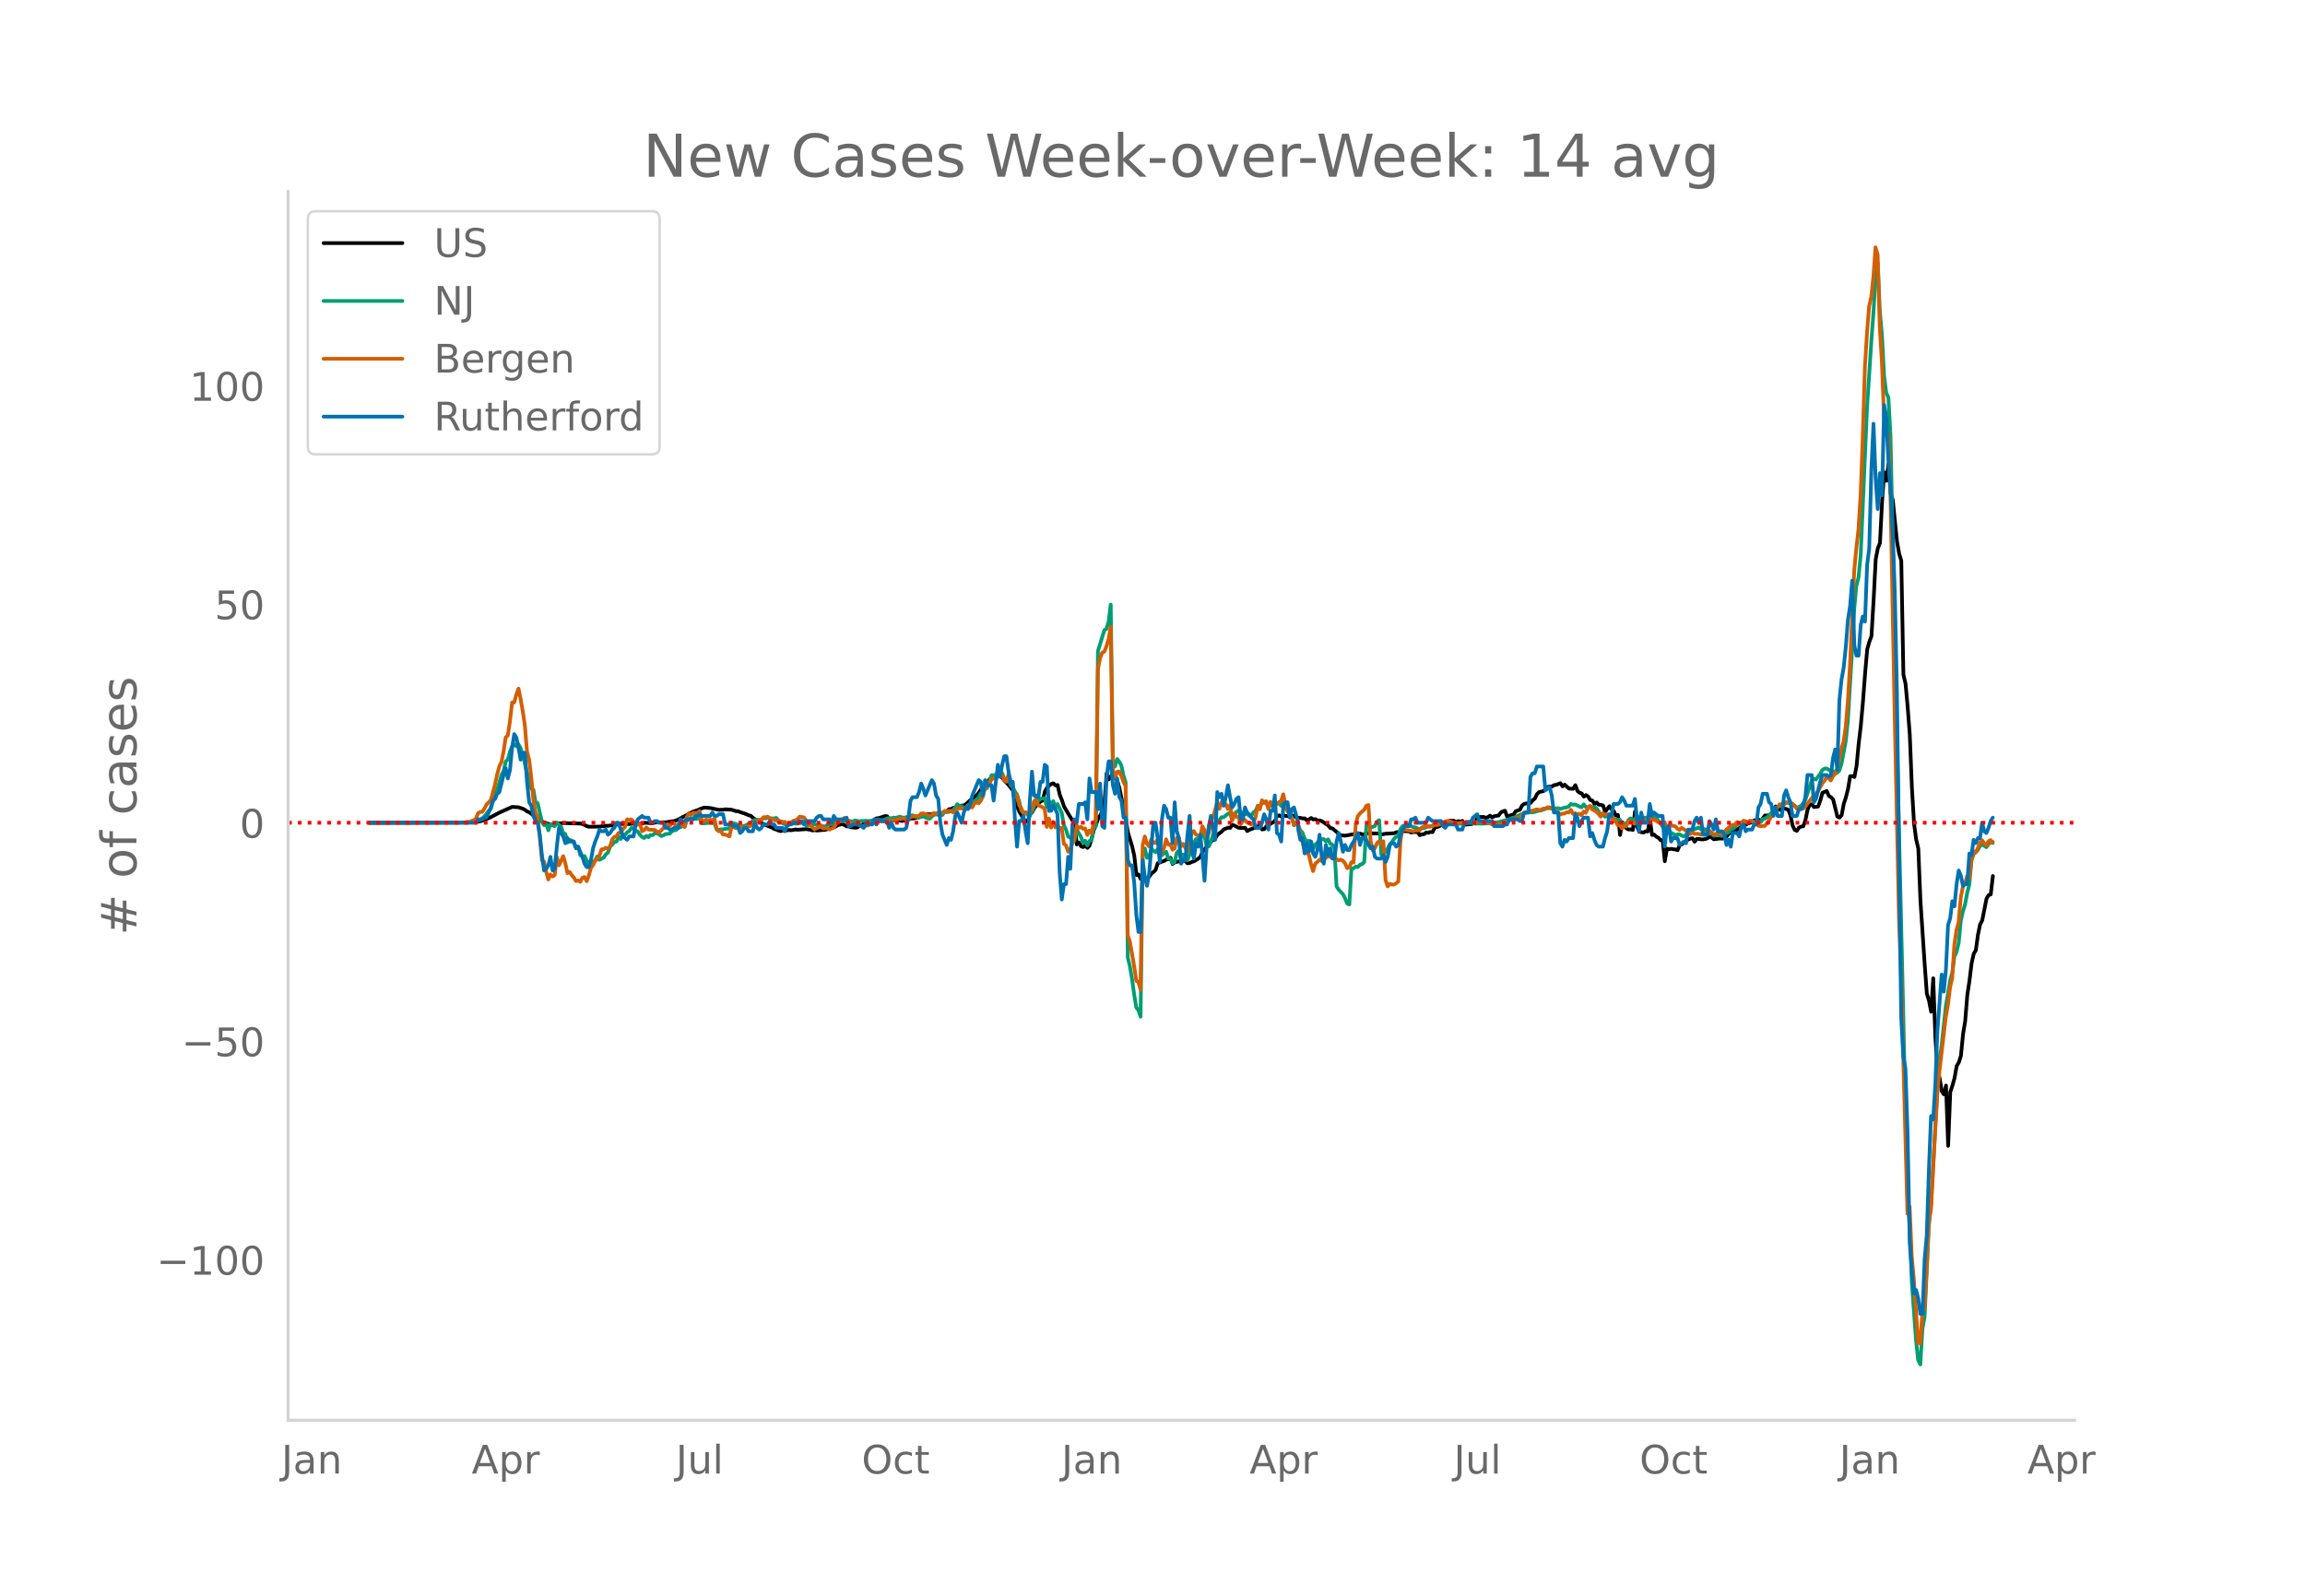 <svg height="864" viewBox="0 0 936 648" width="1248" xmlns="http://www.w3.org/2000/svg" xmlns:xlink="http://www.w3.org/1999/xlink"><defs><style>*{stroke-linecap:butt;stroke-linejoin:round}</style></defs><g id="figure_1"><path d="M0 648h936V0H0z" style="fill:#fff" id="patch_1"/><g id="axes_1"><path d="M117 576.72h725.4V77.76H117z" style="fill:none" id="patch_2"/><path clip-path="url(#pc7f8386977)" d="m149.973 334.1 40.675-.116 2.596-.154 1.73-.33 1.732-.52 2.596-1.163 3.462-1.824 5.192-2.34 2.597.156 1.73.59.866.408.865.692.866.326 5.192 3.788 2.597.917.865.235.865.11.866-.158.865-.363 1.731-.032.865-.107 6.924.212.865.156 1.731.856.866.28 4.327-.058.865-.144.866.027.865-.21.865.015.866-.153.865-.026 3.462-.6 3.462.046 1.73-.164.866.054.865-.124 1.731.013.866-.255.865-.02 1.73.155.866-.004 1.731-.463.866.153 1.73-.062.866.035 2.596-.444.866-.046 1.73-.65 1.731-1.012 1.731-.772.866-.692.865-.288.865-.487 1.731-.555 1.731-.761.866-.243.865-.039 1.73.175 3.463.723 1.73-.013.866-.202 2.596.174 1.731.575.865.03.866.368 1.73.544 1.732.714.865.247.865.815 1.731 1.105.866.458.865.65.866.276.865.451 1.73.692.866.357.866.558.865.222.866.407.865.228.865-.222 1.731-.09.866-.137.865.093 1.73-.317.866.113 3.462-.258 1.73.256.866.29.866-.124.865.15 3.462-.313 1.73-.509.866-.578.866.062.865-.34.865-.618.866-.13.865-.246 1.731.975.866.055.865.306 1.73.185.866-.086.866-.604.865-.21.866-.726.865-.25.865.164 1.731-.445.866-1.135.865-.512.866-.054 2.596-.869.865.093.866 1.132 1.73.363.866.233.865.09.866-.092.865.202.866-.27.865-.038 1.73-.724.866.012.866-.115.865-.339 1.731-.325 1.73-.544.866-.483.866.154.865-.206.866.294.865-.272.865.254.866.008.865-.365.866-.848.865-.082.866-.91.865-.088.865-.418.866-.253 1.73-.293.866-.44.866-.075.865-.456 1.73-1.65 2.597-1.985.866-1.052.865-1.296.865-.662.866-1.034.865-1.317.866-1.06 1.73-1.315 1.731-.273.866.264.865.602.866 1.113 1.73 1.815 1.731 2.224.866 4.897.865 1.61.866 2.071.865 1.408.865 1.856.866.6.865.34.866-3.51.865-.315.866-1.599.865-1.166.865-.92.866-.743.865-.395.866-3.553.865-1.628.866-.863.865-.656.865-.321.866.885.865-.175.866 3.95.865 2.118.866 2.623 1.73 2.948 1.731 2.804.866 1.996.865 7.7.866-.816.865 1.55.865.342.866-.616.865.924.866-.967.865-2.92.866-3.414.865-2.085.865-2.401.866-1.371.865-1.703.866-3.61.865-11.732.866 2.42.865-1.327.865.502.866.172.865 1.074.866 3.025.865 4.141.865 4.807.866 3.394.865 5.716 1.731 5.71.866 3.798.865 7.794.865-.21.866 1.813.865-1.582.866 1.208.865.119.866-.638.865-1.312.865-.602.866-.862.865-2.721 2.597-.943.865-.508.865-.21.866-.537.865 2.484.866-.674 1.73-.34.866.113.865-.534.866.294.865.888.866-.137.865-.416.866-.258 1.73-1.059.866-.692.865-2.049 2.597-3.15.865-1.165.865-.512.866-.742.865-1.35 1.731-1.344.866-.898 1.73-.688.866.086.865-1.298.866.352 1.73.905 1.731.07.866-.085.865 1.335.866-.498 2.596-1.007.865-.423.866-.272.865 1.555.866-.153.865-1.135 3.462-2.11.865-2.062.866-.264.865.49.865-.386 2.597.297.865-.32.866.096.865.61.865.208.866.034.865.219.866-.033.865.8.866-.382.865-.564.865.573.866-.104.865.553.866-.043.865.29 2.596 1.745.866 1.064.865.156 1.731 1.437.866.946.865.4 1.73.151 1.732-.3 2.596-.495.865.094.866-.137.865.297.866-.02.865-.368.865-.086 2.597.13 1.73.023.866.384 1.73-.315 3.463-.201.865-.38 1.73-.22.866-.285 2.597.143.865.493.865-.228 1.731-.027.866 1.315.865-.372.866-.049.865-.677.865.13.866-.356.865.07.866-1.847 1.73-.46.866-.61 1.73.068.866-.18.866-1.618 1.73.04.866.51.865-.358.866.162.865-.239.866 1.49 2.596-.186 1.73-.52.866-2.081.866-.371.865.081.865-.06.866.451.865-.404.866-.565.865.705.866-.488 1.73-.277.866-1.2.865-.5.866-.227.865 2.451.866-.44 1.73-.47.866-1.341 1.73-.59.866-1.746.866-.616.865-.207 1.73-.205.866-1.112.866-.67.865-1.776.866-.878 1.73-.347.866-.745.865-.94.866-.219.865.031.866-.573.865-.126 1.73-.656.866 1.271.866-.697 1.73 1.607 1.731.067.866-1.457.865 2.367.866.708.865.295.865 1.293.866-.663.865.634.866 1.385.865.227.866 1.426.865-.629.865.878.866.07.865.239.866 2.57 1.73-2.274.866 1.279.865.643.866 1.884.865-.213.866 8.113.865-5.213 1.731 2.559.865.443.866-.078.865.25.866-7.486.865 6.12.866 2.088 1.73.33.866-.519.865.072.866-4.886.865 6.318.866-.159.865.846.865.454.866.945.865.033.866 8.552.865-5.09.866.193.865-.156.865.187.866.063.865.34.866-2.116.865-.309.866-.778 1.73-1.17.866-.374.865-.113.866 1.377.865-1.144.865.016.866.185.865.005.866-.138.865-.29.866-.79.865.508.865.671 2.597-.33.865.087.866-1.256.865.356.865-1.055.866-.798.865-.61 1.731-.234 1.731-1.47.865-.395.866-.152.865-.552 1.731-.56.866-.71.865-.088.865-.243.866.878.865-1.397.866-1.153.865.01.866-.122.865-.695.865-.965.866-1.883.865.492.866.883.865-.176.866-.324.865.145.865.335.866 2.353.865 4.082.866 1.77.865.346.866-1.361.865-.348.865-.16.866-2.401.865-4.303.866-2.078.865-.11.865 1.125 1.731-.255.866-2.48.865-3.087 1.731-.725.865 2.007.866.527.865.896 1.731 6.977.866.392.865-.985.865-4.59.866-2.623.865-3.425.866-5.178.865-.038.866.368.865-4.459.865-9.082.866-7.275.865-9.621.866-11.47.865-9.908.866-3.066.865-2.348.865-14.496.866-16.705.865-4.502.866-2.135.865-17.023.866-11.643.865 3.42.865-6.736.866 11.864.865 2.671 1.731 16.958.866 4.855.865 2.875.865 46.237.866 3.735.865 9.397.866 11.402.865 21.688.866 14.328.865 6.45.865 3.666.866 21.298 1.73 25.901.866 11.698.865 2.79.866 4.553.865-13.584.866 24.063.865 12.85.866 3.725.865 5.227.865 1.262.866-3.582.865 24.483.866-21.846.865-2.591.866-3.083.865-4.919.865-1.376.866-2.755.865-8.819.866-5.238.865-10.655.866-5.71.865-7.073.865-3.891.866-1.443.865-6.303.866-4.227.865-1.622 1.731-8.765.865-1.492.866-.27.865-7.487h0" style="fill:none;stroke:#000;stroke-linecap:round;stroke-width:1.5" id="line2d_1"/><path clip-path="url(#pc7f8386977)" d="m149.973 334.1 39.81-.101 1.73-.135 1.731-.34.865-.429.866-.197.865-.592.866-.789 1.73-2.257.866-.8.865-3.084 2.597-7.515.865-3.206.866-1.628.865-3.826.865-.798.866-3.162.865-2.162.866-.804.865.737.866-.752.865 1.579.865 2.727 1.731 7.216.866 1.949.865 4.525.866.45.865 5.203.865.234 1.731 7.573.866 1.337.865-.622.866 2.747.865-2.583.865.597.866.284.865-1.485.866.977.865.719.865 2.607.866.364.865 3.471.866-1.058.865.27.866.957.865 1.992.865-.45.866 3.4.865.686.866-.32 1.73 3.545.866-1.774.865.875.866-.842.865-1.62.866 1.354 1.73-.912.866-1.308.865-.742.866-2.397.865-.817.866-1.091.865-.139.866-1.976.865.935.865-1.747.866.06.865-1.02.866-.571.865-1.179.866.016.865 1.08.865.316.866 1.298.865.933.866.384.865-.845.866.53.865-.895.865.037.866-.783.865.151.866.343.865.706.866-.311.865-.505 1.73-.196.866-.94.866-.377.865-.148.865-.854.866-.272.865-.462.866.208.865-2.492.866-.652 1.73-.09.866.103.865-.074.866-.537.865 2.372.866.061 1.73-.19.866-.096.865.176.866-.156.865 2.786.866.039.865-.127.865.044.866-.282 1.73-.122.866-2.454.866.437.865.1.865.613.866.233 1.73.025.866-.31.866-.623.865-.3.865-.807.866-.363.865-.091 1.731.11.866-.77.865.108.865-.266.866.202 1.73.09.866-.216.866 1.053.865.358.865.732.866.393.865.145.866-.033.865-.456 2.596.164.866-.341 1.73.036.866 1.036.865-.072.866-.36.865-.16 1.731.283.866.281 1.73.31.866.128.865-.676 1.731-.301.866-.288.865-.895.865-.53.866.393.865.164.866-.1.865.035.866-.149.865.23.865.061.866-.434 1.73.399.866-.187.866.015.865-.105.865.111.866-.051 1.73-.301 1.732-.057.865.072.865-.051.866-.236.865-.37.866-.235.865.185.866-.342.865.136 1.73-.52.866.326.866.151.865-.26.865.309.866-.983.865-.092.866.531.865.171.866.299.865-.47.865-.185.866.538.865.352.866.181.865-.85.866-1.1.865.246.865-.413.866.703.865-.157.866-1.51.865.387.866-.094.865-.428.865-.3.866-1.02.865-1.407.866.879.865-.128.866.814.865-.252.865-.973.866-.316.865.072.866-1.233.865-.594.866-.95.865-1.847.865.026.866-1.63.865-.435 1.731-5.148 1.73-.116 1.732-.705.865-.063.866 2.174.865 1.198.866-.959.865 2.432.865.88.866 1.768.865 1.095.866 2.88.865 3.787.865.787.866-.117.865 1.063.866.528 1.73-3.631.866-3.94.865 1.411.866-.886.865-.221.866-.052.865 3.542.866-2.544.865 2.493.865-2.32.866 2.627.865-1.419 1.731 3.578.866 5.095.865 1.67.865 2.854.866.332.865 1.501.866-.174.865-4.533 1.731 2.978.865 2.371.866-.804.865 1.896.866-1.794.865-.278.866-5.081.865-.47.865-71.312 2.597-8.461.865-.508.866-2.986.865-6.893.865 64.68.866 1.045.865-3.02.866 1.11.865 1.566.865 4.173.866 2.654.865 71.107.866 3.662.865 5.099.866 6.317.865 5.258.865 1.072.866 2.625.865-65.704.866-2.607.865 3.789.866-.122.865-3.484 1.73 1.336.866-1.222.866 2.379.865.085.866-.837.865-.581.865 2.73.866.131.865 1.775.866-.397.865-3.835.866-.955.865 3.256.865-1.6.866 1.685.865.696.866-2.4.865-3.194 1.731-3.066 1.73.422.866-3.158.866 1.288.865 4.352.866.097.865-1.882.865-2.869.866-3.6.865-2.217.866-.107.865-1.19.866.003 1.73-1.4.866-.381.865 2.988.866-1.872.865-1.534.865-.46.866.435.865 1.587.866-.615.865-.11.866.77.865.052.865-1.484.866-.495.865-2.076.866.288.865-1.661.866-.355.865.428.865 1.64.866-.984.865.554.866-.68.865.063.866-.683.865 1.377.865-1.436 1.731 3.58.866.902.865 1.597.866 3.207.865-1.126.865 1.067.866 2.202.865.86.866 2.399.865 1.177.866-.245.865.357.865 2.965.866-1.795 1.73-1.442.866-.709.866-.065.865.943.865-.84.866 1.729.865.418.866 1.485.865 15.458.866 1.366 1.73 1.795.866 1.663.865 2.164.866.368.865-14.67.865.007.866-.722.865.204.866-.937.865-.286.866-.85.865-14.78.865-.387.866.969.865-.002.866-.475.865-1.698.866-.608.865 13.973.865-1.718.866.656.865-1.376.866-1.739.865-.957.866-1.272.865-.835.865-.266.866-2.846.865-1.167.866-.368.865.17.866-.022.865.144.865.45.866.114 1.73.782.866-.53.866.099 1.73-.785.866.057.865-.325.866-.524 2.596.007 1.73-.722 1.732.037.865.206 1.73.181.866.079.866-.106.865.039 2.596-.354 1.731.112.866.246.865-.072 1.731.053 5.193-.27 1.73-.368.866-.175 1.73-.53 1.732-.435.865-.406 1.73-.487.866-.52 3.462-1.356.865.004.866-.114.865.104 2.597-.71.865-.118 1.73-.638.866-.32.866.075.865-.127.866.268 1.73-.168.866.322 1.73-.552.866-.081.866-.411.865-1.005.865.324.866-.123 1.73.882.866.316.865-1.24.866 1.088.865.093.866-.48.865.399.866.028.865.508.865 1.208.866 1.782.865-.421.866.797.865-.112.866-.256.865-.456.865 2.787.866-1.028.865.445.866-.175.865 2.583.866-1.112.865.52.865-1.823.866-.67 1.73.794.866-2.016.866 1.988.865-.371.865-.81.866.265.865-.283.866.521.865-2.713.866 1.626.865.533.865 1.523.866.906.865 1.33.866.083.865 2.798.866-1.24.865.96.865.39.866.61.865-.402.866-.013.865.524.866.315.865-.633 1.73-.88.866-1.11.866-.245 1.73-.74.866.716.865-.11.866.11.865 1.257.866.391.865.234.865.706 1.731-.312.866.292.865.126.866-.668 1.73-.756.866-1.319.865-.122.866-.665.865-1.377.866-.093.865-.208.865-.926 1.731.763.866-.692 1.73.464.866-.02.865-.224.866.254.865-1.193.866-.207.865-.495 1.731-1.663.865-.43.866-1.585 1.73-1.037 1.732-.485.865-.93.865.114.866-.085 1.73 1.392.866.725.866-.269.865-.48.865-.955.866-1.371 2.596-7.834.865-.81.866.289 1.73-2.265.866-1.562.866-.558.865-.113.865.582.866.234.865.356.866.007.865.55.866-.891.865-2.677 1.73-9.227.866-8.343 1.731-28.95.866-16.631.865-9.23.865-3.349.866-8.98 2.596-60.12 1.731-26.615.865-11.694.866-14.674.865-5.558.866 19.707.865 9.713.866 16.45.865 6.78.865 1.89.866 15.618 3.462 161.4 1.73 73.275.866 40.906.865 33.067.866 12.396.865 22.778 1.73 23.625.866 7.915.866 1.705.865-14.588.866-4.626 1.73-36.934.866-8.634 2.596-46.302.866-12.533.865-5.894 1.73-16.288.866-4.709.866-5.5.865-3.03.866-6.61.865-1.884.865-3.535.866-9.068.865-3.862.866-2.77.865-4.707.866-3.375.865-9.737.865-2.6 1.731-1.678.866-1.677.865-.48.866.392.865.62.865-1.267.866-.762.865-.144h0" style="fill:none;stroke:#009e73;stroke-linecap:round;stroke-width:1.5" id="line2d_2"/><path clip-path="url(#pc7f8386977)" d="m149.973 334.1 36.348-.095 2.596-.095.865-.19h.866l1.73-.667.866-.598.865-2.19.866-.543.865-.082.866-1.264.865-1.659 1.731-1.808 1.73-6.43.866-4.066.866-3.209.865-1.808.866-4.269.865-5.738.865-.76.866-5.806.865-7.546.866-.027.865-3.25.866-2.379.865 4.256.865 4.88.866 5.928.865 10.51.866 3.277.865 7.178.866 9.137.865 5.248.865 1.713.866 8.144.865 9.449.866.571.865 4.052.866 3.167.865-2.066.865.843.866-.571.865-7.274.866 3.317 1.73-3.711.866 2.936.865 3.957.866-.503.865 1.319.866.951.865 1.441.865-.271.866.584.865-1.672.866-.272.865 1.686.866-2.216.865-3.195.865-1.129.866-1.822.865-.543.866-1.482.865-2.543.866-.081.865-.558.865.422.866-.98.865-2.854.866-1.02.865-.177.866-1.455.865.041.865-1.55.866-.884.865-3.113.866.272.865-.231 1.731 1.78.865.422.866-.625.865 3.236.866-.476.865-1.047.866.843 2.596.15.865.68.866.353 1.73-1.74.866-.966.865-.666.866.68.865-.98.866-.054.865 1.007.865-.571.866-.014.865.34.866.68.865-3.97.866-1.496.865.693.865-.978 1.731.163.866-.83.865 3.74.866.448.865-.707.865.231.866-.163.865.081.866-.448.865 3.929.866 1.101.865-.108.865 1.414.866.054.865.285.866.463.865-3.794.866.014.865.354.865.095 1.731-.735 1.731.272.866-.204.865-.367.865-.979.866-.135 1.73-1.197.866-.19.866-.966.865.014.865-.218.866.775.865.082.866.571.865.027.866.653.865-.245.865.231h.866l.865.83.866-.082.865-.326.865-.843.866-.177.865-.53.866-1.006 1.73.34.866 1.305 1.73 1.7.866 1.1.866.762 1.73-.925.866-.72.865 1.278.866-.095.865.068.866.462.865-.476.866-.258 1.73-2.815.866.204.865-.829.866-.557.865.734.866.49.865 1.019.865-.055.866.068.865.395.866.217.865.626 1.731-.476.865.095.866-.802.865.054.866-.204.865-1.183.866.123.865.245 1.73.122.866-.3 2.597-.203.865-.082.865-.353 2.597-.34.865.421.865-.285.866-.585.865-.313 1.731-.203.866-.055.865-.938.865-.109 1.731.612.866.449.865-.462.866-.707.865.285.865-.53 1.731.23.866-.842.865.054 1.731-.054.865.612.866-.136.865-1.618.866.163.865-.109.866.395.865-.408.865-.898.866.463.865.122.866-1.659.865-.408.866.395.865-1.074.865-1.754.866-3.698.865-.245.866-.965.865-2.053.866-.272.865-.843.865.176.866-.897.865.204.866 1.972.865.652.866-3.032 1.73 5.058.866 4.473.865-.925.866 3.889.865 1.305.865 2.121.866-.408.865.558.866-.68.865-1.06.866-3.345.865-.558.865 2.203 1.731.802.866.68.865 7.287.866-3.399.865 3.685.865-2.284.866 2.148.865-1.115.866 1.917.865-.557.866 6.512.865.585.865 2.596.866-1.1 1.73-4.447.866-5.085.866.966.865-.435.865.788.866-.177.865 2.679.866-1.808.865 1.02.866-4.256.865-1.02.865-61.358.866-4.365.865-2.23.866-.435.865-2.202.866-2.828.865-5.071.865 57.891.866 3.508.865-2.447.866-.15.865 1.754.865 2.474.866 1.7.865 60.584.866 2.542 1.73 10.007.866 5.873.865.53.866 3.114.865-58.721.866-3.494.865 2.91.866 1.141.865-2.814.865 1.237.866.19.865-1.332.866 3.93.865 1.305.866-1.836.865-3.562.865 2.134.866-.135.865 2.216.866-.544.865-4.256.866.218.865 3.222.865-1.006 1.731 3.127.866-4.731.865-2.624.866-1.006.865 1.481.865.354.866.53.865-4.282.866 1.468.865 3.059.866-1.727.865-4.65.865-1.985.866-2.624.865-3.399.866 2.774.865-2.706.866.925.865-.177.865 2.012.866-1.522.865 6.172.866-2.841.865 1.373.865-.095.866 3.113.865-1.319.866-.435.865 1.006.866.367.865.504.865-.911.866-2.04.865-4.677.866 1.441.865-3.657.866 1.074.865-.68.865 3.114.866-2.896.865 1.808.866-1.659.865.789.866-.843.865-.435.865-2.733.866 4.174.865 2.502.866 1.971.865.83.866 2.923.865-.041.865.204.866 4.446.865 2.474.866 2.991.865 1.373.866.68.865 3.753.865 2.923.866-2.978.865-.72.866-.952.865.558.866-1.292.865.068.865-.884.866.503.865-.57.866.393.865 1.06.866.477.865-.3.865.409.866 1.074.865 1.971.866-.34.865-2.094.865.164.866-15.717.865-3.127.866-1.143 1.73-1.468.866-1.645.865-.286.866 14.603.865 3.82.866-.884.865-2.026.866-.815.865 1.047.865-1.007.866 15.677.865 2.637.866-1.033.865.258.866.041.865-.517.865-.72.866-16.438.865-4.962.866.367 3.461.625.866-.285 1.73-.041.866-1.142.866-.408.865-.177.865.136 1.731-.122.866-.585.865.163 1.731-.503.865-.68.866-.353.865-.177.866.041.865.38 1.73.395.866.122 1.731-.312.866.095.865-.435 1.73-.04.866.19 2.597-.041.865-.068.865.122.866-.095.865.204 1.731.856.866.055.865.176.865-.271.866-.028 3.462-1.4.865-.408 1.73-.503 1.732-.707.865-.598.866-.762.865-.516.865-.095.866-.503.865-.041 1.731-.544.866.217.865.014.865-.53.866.04.865-.584.866.027.865.544.866.354 1.73 1.169.866.884.865-.408.866-.041.865-.503.866.095.865-1.101.865 1.658.866-.272.865.53.866-.326.865.64.865-1.523.866.516.865-1.971.866-.775.865 1.387.866.394.865.571.865.857.866 1.114.865-1.427.866.517.865-.028.866.68.865-.802.865 3.045.866-.489.865 1.999.866-.014.865 1.292.866-1.088.865.285.865-2.161 1.731.49.866.625.865-2.094.866 1.033h.865l.865-.49.866-.054.865-.408.866.286.865-.952.866 1.047.865.326.865.626 1.731.748.866-.735.865 2.325.866-1.047 1.73.19.866.218.865.911.866.53.865-.856 1.73 1.101.866 1.333.866.081.865-.734.866.653 1.73.027.866.34.865-.694.866-.516.865.19.866-.653.865.857.865.625.866-.027.865-.83.866.721.865.395 1.731-2.203.865-.625.866-1.034 1.73-.299.866-1.033.866.83.865-.137.865-1.06h.866l.865.707.866-.897.865.108.866.435 1.73 1.469.866.272.865-.177.866.04 1.73-2.175.866-1.631 1.73-2.529.866-1.346.866-1.128 1.73-.096.866-.557 1.73.109.866.394.866.639.865 1.237.866-.109.865.245.865-.095.866-.843 3.461-4.46.866-.611.865-1.142 1.731-3.209.866-1.02.865-1.522.865.367.866 1.006.865-1.713.866-.952.865-1.944 1.731-8.226.865-2.977.866-5.969.865-10.197.866-14.561 1.73-38.803.866-9.096.865-7.573.866-13.99.865-23.453.866-28.32.865-14.045.866-10.836.865-3.711.865-8.185.866-11.951.865 2.978.866 29.666.865 14.235.866 22.148.865 5.343.865 1.74.866 23.82 1.73 90.78 1.732 81.522.865 23.983 2.596 96.205.866-2.923.865 20.244.866 9.667 1.73 25.533.866.136.865-12.998.866-1.142.865-16.138.865-19.905.866-4.092 1.73-32.263.866-15.16.866-8.85 2.596-22.23.865-4.759.866-7.124.865-3.752.866-13.556.865-5.873.865-3.209.866-9.98.865-4.445.866-1.237.865-3.087.866 1.007.865-7.356.865-3.67.866.448.865-1.74.866-2.121.865-1.115.866 1.25.865.952.865-1.754.866-.489.865 1.224h0" style="fill:none;stroke:#d55e00;stroke-linecap:round;stroke-width:1.5" id="line2d_3"/><path clip-path="url(#pc7f8386977)" d="M149.973 334.1h43.271l.865-1.385h1.731l.866-.692h.865l1.731-4.155.865-2.77.866-.693.865-2.077.866-.692 1.73-6.925.866-2.77.865 4.155.866-3.462.865-9.002.866-5.54.865 1.385.866 4.155.865 4.847.865-2.77h.866l.865 11.772.866 8.31.865 1.384.866 4.155.865 2.077.865.693.866 4.847.865 8.31.866 6.232.865-.693.866-1.384.865-3.463.865 5.54.866-.693.865-9.002.866-7.617.865 2.078.865 1.385.866 2.77.865-2.078.866 1.385h1.73l.866 2.77.865-.693 1.731 4.155.866 2.77.865 1.385h.866l.865-2.77.865-4.847.866-2.77.865-2.077.866-2.77.865.692h.866l.865-.692.865 2.077.866-.692.865-1.385.866-.693.865-2.077h.866l1.73 5.54 1.731 1.385.866-1.385h1.73l.866-4.848.865-2.077 1.731-1.385.866.693h1.73l.866 2.077h.865l.866-.693h.865l.866.693h1.73l.866 2.077h.865l.866.693h.865l.866-.693h1.73l.866-3.462.865.692h.866l.865-.692h2.596l.866-1.385h.865l.866-.692.865.692h3.462l.865-1.385.866 1.385h.865l.866-.692h1.73l.866 4.154h2.596l.866.693h1.73l.866 2.77.865-.693.866-1.385h.865l.866 1.385h1.73l.866-3.462.865 2.077.866.693.865-.693.866-1.385h1.73l.866-1.385.865 1.385h.866l.865 1.385h2.596l.866 1.385.865-2.077.866-.693h.865l.865-.692h1.731l.866-.693h.865l.866 1.385.865-1.385h3.462l.865-1.384.866-.693h.865l.865 1.385h2.597l.865 1.385.866-2.77.865 1.385h3.462l.865-.692.866 3.462h.865l.865-.693h2.597l1.73 1.385.866-1.385h2.596l.866-2.077.865 2.077.866-2.077.865.692h2.596l.866 2.77.865-2.077.866 2.077.865.693h3.462l.865-.693.865-4.154.866-6.925.865-1.385h1.731l.866-2.077.865-3.463.865 2.078.866 2.77 2.596-6.233.866 1.385.865 4.848.865 1.384.866 9.695.865 4.847 1.731 4.155.866-2.77.865.693.865-3.463.866-6.232.865-1.385 1.731 4.155.866-4.155.865-2.077.865.692.866-2.077.865-3.462 2.597-6.233.865.693.865 5.54.866-6.233.865 2.078h1.731l.866 6.232 1.73-14.542.866 4.847.865-4.847.866-3.462h.865l.866 6.232.865 4.847.865-.692.866 15.234.865 11.08.866-10.388h.865l.865-2.077.866 6.232.865 4.848.866-17.312.865-11.772.866 9.695h.865l.865.692.866-6.232h.865l.866-6.925.865.693.866 18.004h.865l.865-2.078.866 1.385.865 2.078.866 23.543.865 11.08.866-6.232h.865l.865-11.08.866 4.847.865-18.004.866-2.077.865 1.385.866-7.617h1.73l.866-.693.865 6.925.866-16.62.865 5.54h1.731l.865 6.925.866-10.387.865 17.312.866.692.865-20.081.866-6.925h.865l.865 9.695.866 3.462.865-6.232.866 7.617.865 1.385.865 6.925h.866l.865 17.311.866 2.078h.865l.866 6.924.865 13.157.865 6.925h.866l.865-29.084.866 6.925.865 3.462.866-4.847 1.73-20.774h.866l.865 6.232.866 9.695.865-17.312.866-5.54.865 1.385.865 3.463h.866l.865 10.387.866-16.62.865 11.772.866 2.77.865 10.387.865-1.385h.866l.865-10.387.866-7.617.865 13.85.866 3.462.865-6.232.865 1.384.866-4.847.865 8.31.866 10.387.865-13.85.866-8.31.865-4.154 1.73 9.695.866-19.39.866 2.078.865-1.385.866 4.847.865-3.462.865-4.847.866 4.847.865 4.155.866-1.385.865-2.078.865-.692.866 9.002h.865l.866-4.847.865 2.077.866.693.865 1.385.865.692.866 3.462h1.73l.866-2.077.866-3.462.865 2.077.865 4.155.866-7.617h.865l.866-6.232.865 15.234.866.692.865 2.77.865-14.542.866-1.385h.865l.866 6.233.865-3.463.866-.692 1.73 6.232v2.77l.866 4.155.865-.693.866 6.232.865-4.154.866 3.462.865-4.155.865 4.847.866 1.385.865-2.77.866-6.232.865 9.002.866 2.77.865-7.617.865 4.155.866-2.77.865 4.155h.866l.865-6.925.866-3.462.865 3.462.865 4.155.866-2.77.865 2.077h.866l.865-2.077 1.73-2.77.866-2.077.866 4.847.865-2.77h.866l.865.693.865 2.077.866 1.385.865-.693.866 4.155.865.693h1.731l.865-1.385.866 2.77.865-2.078.866-4.847.865-.692h.866l.865 1.384.865-.692.866-4.155.865-2.077.866-1.385h1.73l.866-2.77h.865l.866-.692.865 2.077h3.462l.865-2.077 1.731 1.384h3.462l.865 2.078.866.692.865-1.385h3.462l.865 2.078h1.731l.866-2.77h2.596l.865-2.077 1.731-1.385.866 2.77h5.192l.866 2.077h3.461l.866-.693h.865l.866-2.077h3.461l.866.692h.865l.866-3.462h1.73l.866-14.542.865-1.385h.866l.865-2.77h2.596l.866 9.695 1.73-1.385.866 3.463.866 6.924h1.73l.866 12.465.865 1.384.866-2.77.865.693.866-1.385h1.73l.866-9.694.865 1.385.866 3.462.865-2.078.865-1.384h1.731l.866 7.617.865-1.385.866 2.77.865 2.077.865.692h1.731l.866-3.462.865-2.77.866-6.924.865.692.865-4.847h1.731l.866-.693.865-2.077.866 1.385.865 2.077h2.596l.866-2.77.865 8.31.866 4.847.865-7.617.865 4.155h1.731l.866-7.617.865 4.847.866-1.385 1.73 1.385h1.731l.866 12.464.865-7.617.866-.692.865 6.232.865-1.385h1.731l.866 2.77 1.73-1.385.866.693.865-5.54h1.731l.866-3.463.865-1.384.865 2.077.866-2.077.865 6.924h1.731l.866-5.54.865 1.385.865 2.078.866-4.155.865 4.847h1.731l.866 1.385.865 4.155.865-2.077.866 2.77.865-5.54h1.731l.866 1.385.865-4.155.865-.693.866 2.77.865-.692h1.731l.866-2.078h.865l.865-6.924.866-1.385.865-4.155h1.731l.866 3.462.865.693.865 4.847.866-3.462.865 3.462h1.731l.866-8.31.865-2.077.865 2.77.866 2.077.865 5.54h1.731l.866-2.77h.865l.865-1.385.866-3.462.865-9.002h1.731l.865 11.08.866-1.386 1.73-6.924.866-2.77h1.731l.865.692.866-.692.865-6.925.866-3.462.865 8.31.866-28.391.865-8.31.865-4.847.866-8.31.865-11.08.866-5.539.865-10.387.866 26.314.865 4.154h.865l.866-12.464.865-3.462.866 2.077.865-22.851.866-6.925.865-31.853.865-18.697.866 22.16.865 12.464.866-14.542.865 9.002.866-36.7.865 4.847.865 18.004.866 11.079.865 16.62.866 25.62.865 40.163 1.731 132.26.865 15.928.866 4.847.865 26.313.866 44.318.865 11.772.866 9.002.865-1.385.865 3.462.866 6.233h.865l.866-22.16.865-9.694.865-26.313.866-22.16.865 1.386.866-13.85.865-22.158 1.731-22.852.865 6.925.866-9.002.865-18.004.866-2.77.865-6.925.866 2.078.865-9.002.865-5.54.866 2.077.865 4.155.866-.692h.865l.866-12.465.865.693.865-6.232.866 1.385.865-2.078h.866l.865-6.232.866 3.462.865.693.865-2.078.866-2.77.865-1.384h0" style="fill:none;stroke:#0072b2;stroke-linecap:round;stroke-width:1.5" id="line2d_4"/><path clip-path="url(#pc7f8386977)" d="M117 334.1h725.4" style="fill:none;stroke:red;stroke-dasharray:1.5,2.475;stroke-dashoffset:0;stroke-width:1.5" id="line2d_5"/><path d="M117 576.72V77.76" style="fill:none;stroke:#d3d3d3;stroke-linecap:square;stroke-linejoin:miter;stroke-width:1.25" id="patch_3"/><path d="M117 576.72h725.4" style="fill:none;stroke:#d3d3d3;stroke-linecap:square;stroke-linejoin:miter;stroke-width:1.25" id="patch_4"/><g id="matplotlib.axis_1"><g id="xtick_1"><g style="fill:#696969" transform="matrix(.16 0 0 -.16 114.274 598.378)" id="text_1"><defs><path d="M9.813 72.906h9.859V5.078q0-13.187-5-19.14-5-5.954-16.094-5.954h-3.75v8.297h3.078q6.531 0 9.219 3.672Q9.813-4.39 9.813 5.078z" id="DejaVuSans-74"/><path d="M34.281 27.484q-10.89 0-15.093-2.484-4.204-2.484-4.204-8.5 0-4.781 3.157-7.594 3.156-2.797 8.562-2.797 7.485 0 12 5.297 4.516 5.297 4.516 14.078v2zm17.922 3.72V0H43.22v8.297Q40.14 3.328 35.547.953q-4.594-2.375-11.234-2.375-8.391 0-13.36 4.719Q6 8.016 6 15.922q0 9.219 6.172 13.906 6.187 4.688 18.437 4.688h12.61v.89q0 6.203-4.078 9.594-4.078 3.39-11.453 3.39-4.688 0-9.141-1.124-4.438-1.125-8.531-3.375v8.312q4.921 1.906 9.562 2.844 4.64.953 9.031.953 11.875 0 17.735-6.156 5.86-6.14 5.86-18.64z" id="DejaVuSans-97"/><path d="M54.89 33.016V0h-8.984v32.719q0 7.765-3.031 11.61-3.031 3.858-9.078 3.858-7.281 0-11.484-4.64-4.204-4.625-4.204-12.64V0H9.08v54.688h9.03v-8.5q3.235 4.937 7.594 7.374Q30.078 56 35.797 56q9.422 0 14.25-5.828 4.844-5.828 4.844-17.156z" id="DejaVuSans-110"/></defs><use xlink:href="#DejaVuSans-74"/><use x="29.492" xlink:href="#DejaVuSans-97"/><use x="90.771" xlink:href="#DejaVuSans-110"/></g></g><g id="xtick_2"><g style="fill:#696969" transform="matrix(.16 0 0 -.16 191.52 598.378)" id="text_2"><defs><path d="M34.188 63.188 20.797 26.906h26.812zm-5.579 9.718h11.188L67.578 0h-10.25l-6.64 18.703h-32.86L11.188 0H.78z" id="DejaVuSans-65"/><path d="M18.11 8.203v-29H9.077v75.484h9.031v-8.296q2.844 4.875 7.157 7.234Q29.594 56 35.594 56q9.968 0 16.187-7.906 6.235-7.907 6.235-20.797T51.78 6.484q-6.218-7.906-16.187-7.906-6 0-10.328 2.375-4.313 2.375-7.157 7.25zm30.578 19.094q0 9.906-4.079 15.547-4.078 5.64-11.203 5.64-7.14 0-11.218-5.64-4.079-5.64-4.079-15.547 0-9.906 4.078-15.547 4.079-5.64 11.22-5.64 7.124 0 11.202 5.64t4.078 15.547z" id="DejaVuSans-112"/><path d="M41.11 46.297q-1.516.875-3.297 1.281Q36.03 48 33.89 48q-7.625 0-11.703-4.953-4.079-4.953-4.079-14.234V0H9.08v54.688h9.03v-8.5q2.844 4.984 7.375 7.39Q30.031 56 36.531 56q.922 0 2.047-.125 1.125-.11 2.484-.36z" id="DejaVuSans-114"/></defs><use xlink:href="#DejaVuSans-65"/><use x="68.408" xlink:href="#DejaVuSans-112"/><use x="131.885" xlink:href="#DejaVuSans-114"/></g></g><g id="xtick_3"><g style="fill:#696969" transform="matrix(.16 0 0 -.16 274.461 598.378)" id="text_3"><defs><path d="M8.5 21.578v33.11h8.984V21.922q0-7.766 3.016-11.656 3.031-3.875 9.094-3.875 7.265 0 11.484 4.64 4.234 4.64 4.234 12.656v31h8.985V0h-8.984v8.406Q42.047 3.422 37.718 1q-4.313-2.422-10.032-2.422-9.421 0-14.312 5.86Q8.5 10.296 8.5 21.578zM31.11 56z" id="DejaVuSans-117"/><path d="M9.422 75.984h8.984V0H9.422z" id="DejaVuSans-108"/></defs><use xlink:href="#DejaVuSans-74"/><use x="29.492" xlink:href="#DejaVuSans-117"/><use x="92.871" xlink:href="#DejaVuSans-108"/></g></g><g id="xtick_4"><g style="fill:#696969" transform="matrix(.16 0 0 -.16 349.9 598.378)" id="text_4"><defs><path d="M39.406 66.219q-10.75 0-17.078-8.016-6.312-8-6.312-21.828 0-13.766 6.312-21.781 6.328-8 17.078-8 10.735 0 17.016 8 6.281 8.015 6.281 21.781 0 13.828-6.281 21.828-6.281 8.016-17.016 8.016zm0 8q15.328 0 24.5-10.281 9.188-10.282 9.188-27.563 0-17.234-9.188-27.516-9.172-10.28-24.5-10.28-15.375 0-24.593 10.25-9.204 10.265-9.204 27.546t9.204 27.563q9.218 10.28 24.593 10.28z" id="DejaVuSans-79"/><path d="M48.781 52.594v-8.407q-3.812 2.11-7.64 3.157-3.828 1.047-7.735 1.047-8.75 0-13.593-5.547-4.829-5.532-4.829-15.547 0-10.016 4.829-15.563 4.843-5.53 13.593-5.53 3.907 0 7.735 1.046 3.828 1.047 7.64 3.156V2.094Q45.016.344 40.984-.531q-4.015-.89-8.562-.89-12.36 0-19.64 7.765-7.266 7.765-7.266 20.953 0 13.375 7.343 21.031Q20.22 56 33.016 56q4.14 0 8.093-.86 3.953-.843 7.672-2.546z" id="DejaVuSans-99"/><path d="M18.313 70.219V54.688h18.5v-6.985h-18.5V18.016q0-6.688 1.828-8.594 1.828-1.906 7.453-1.906h9.218V0h-9.218q-10.407 0-14.36 3.875-3.953 3.89-3.953 14.14v29.688H2.687v6.984h6.594V70.22z" id="DejaVuSans-116"/></defs><use xlink:href="#DejaVuSans-79"/><use x="78.711" xlink:href="#DejaVuSans-99"/><use x="133.691" xlink:href="#DejaVuSans-116"/></g></g><g id="xtick_5"><g style="fill:#696969" transform="matrix(.16 0 0 -.16 431.02 598.378)" id="text_5"><use xlink:href="#DejaVuSans-74"/><use x="29.492" xlink:href="#DejaVuSans-97"/><use x="90.771" xlink:href="#DejaVuSans-110"/></g></g><g id="xtick_6"><g style="fill:#696969" transform="matrix(.16 0 0 -.16 507.4 598.378)" id="text_6"><use xlink:href="#DejaVuSans-65"/><use x="68.408" xlink:href="#DejaVuSans-112"/><use x="131.885" xlink:href="#DejaVuSans-114"/></g></g><g id="xtick_7"><g style="fill:#696969" transform="matrix(.16 0 0 -.16 590.342 598.378)" id="text_7"><use xlink:href="#DejaVuSans-74"/><use x="29.492" xlink:href="#DejaVuSans-117"/><use x="92.871" xlink:href="#DejaVuSans-108"/></g></g><g id="xtick_8"><g style="fill:#696969" transform="matrix(.16 0 0 -.16 665.78 598.378)" id="text_8"><use xlink:href="#DejaVuSans-79"/><use x="78.711" xlink:href="#DejaVuSans-99"/><use x="133.691" xlink:href="#DejaVuSans-116"/></g></g><g id="xtick_9"><g style="fill:#696969" transform="matrix(.16 0 0 -.16 746.9 598.378)" id="text_9"><use xlink:href="#DejaVuSans-74"/><use x="29.492" xlink:href="#DejaVuSans-97"/><use x="90.771" xlink:href="#DejaVuSans-110"/></g></g><g id="xtick_10"><g style="fill:#696969" transform="matrix(.16 0 0 -.16 823.28 598.378)" id="text_10"><use xlink:href="#DejaVuSans-65"/><use x="68.408" xlink:href="#DejaVuSans-112"/><use x="131.885" xlink:href="#DejaVuSans-114"/></g></g></g><g id="matplotlib.axis_2"><g id="ytick_1"><g style="fill:#696969" transform="matrix(.16 0 0 -.16 63.553 517.617)" id="text_11"><defs><path d="M10.594 35.5h62.593v-8.297H10.594z" id="DejaVuSans-8722"/><path d="M12.406 8.297h16.11v55.625l-17.532-3.516v8.985l17.438 3.515h9.86V8.296H54.39V0H12.406z" id="DejaVuSans-49"/><path d="M31.781 66.406q-7.61 0-11.453-7.5Q16.5 51.422 16.5 36.375q0-14.984 3.828-22.484 3.844-7.5 11.453-7.5 7.672 0 11.5 7.5 3.844 7.5 3.844 22.484 0 15.047-3.844 22.531-3.828 7.5-11.5 7.5zm0 7.813q12.266 0 18.735-9.703 6.468-9.688 6.468-28.141 0-18.406-6.468-28.11-6.47-9.687-18.735-9.687-12.25 0-18.718 9.688-6.47 9.703-6.47 28.109 0 18.453 6.47 28.14Q19.53 74.22 31.78 74.22z" id="DejaVuSans-48"/></defs><use xlink:href="#DejaVuSans-8722"/><use x="83.789" xlink:href="#DejaVuSans-49"/><use x="147.412" xlink:href="#DejaVuSans-48"/><use x="211.035" xlink:href="#DejaVuSans-48"/></g></g><g id="ytick_2"><g style="fill:#696969" transform="matrix(.16 0 0 -.16 73.733 428.898)" id="text_12"><defs><path d="M10.797 72.906h38.719v-8.312H19.828v-17.86q2.14.735 4.281 1.094 2.157.36 4.313.36 12.203 0 19.328-6.688 7.14-6.688 7.14-18.11 0-11.765-7.328-18.296-7.328-6.516-20.656-6.516-4.593 0-9.36.781-4.75.782-9.827 2.344v9.922q4.39-2.39 9.078-3.563 4.687-1.171 9.906-1.171 8.453 0 13.375 4.437 4.938 4.438 4.938 12.063 0 7.609-4.938 12.047-4.922 4.453-13.375 4.453-3.953 0-7.89-.875-3.922-.875-8.016-2.735z" id="DejaVuSans-53"/></defs><use xlink:href="#DejaVuSans-8722"/><use x="83.789" xlink:href="#DejaVuSans-53"/><use x="147.412" xlink:href="#DejaVuSans-48"/></g></g><g id="ytick_3"><use xlink:href="#DejaVuSans-48" style="fill:#696969" transform="matrix(.16 0 0 -.16 97.32 340.179)" id="text_13"/></g><g id="ytick_4"><g style="fill:#696969" transform="matrix(.16 0 0 -.16 87.14 251.46)" id="text_14"><use xlink:href="#DejaVuSans-53"/><use x="63.623" xlink:href="#DejaVuSans-48"/></g></g><g id="ytick_5"><g style="fill:#696969" transform="matrix(.16 0 0 -.16 76.96 162.74)" id="text_15"><use xlink:href="#DejaVuSans-49"/><use x="63.623" xlink:href="#DejaVuSans-48"/><use x="127.246" xlink:href="#DejaVuSans-48"/></g></g><g style="fill:#696969" transform="matrix(0 -.2 -.2 0 55.393 379.813)" id="text_16"><defs><path d="M51.125 44H36.922l-4.11-16.313h14.313zm-7.328 27.781-5.078-20.265h14.265L58.11 71.78h7.813L60.89 51.516h15.234V44h-17.14l-4-16.313h15.53V20.22H53.079L48 0h-7.813l5.032 20.219H30.906L25.875 0h-7.86l5.079 20.219H7.719v7.468h17.187L29 44H13.281v7.516h17.625l4.985 20.265z" id="DejaVuSans-35"/><path d="M30.61 48.39q-7.22 0-11.422-5.64-4.204-5.64-4.204-15.453 0-9.813 4.172-15.453 4.188-5.64 11.453-5.64 7.188 0 11.375 5.655 4.203 5.672 4.203 15.438 0 9.719-4.203 15.406-4.187 5.688-11.375 5.688zm0 7.61q11.718 0 18.406-7.625 6.703-7.61 6.703-21.078 0-13.422-6.703-21.078-6.688-7.64-18.407-7.64-11.765 0-18.437 7.64-6.656 7.656-6.656 21.078 0 13.469 6.656 21.078Q18.844 56 30.609 56z" id="DejaVuSans-111"/><path d="M37.11 75.984V68.5h-8.594q-4.828 0-6.72-1.953-1.874-1.953-1.874-7.031v-4.828h14.797v-6.985H19.922V0H10.89v47.703H2.297v6.984h8.594V58.5q0 9.125 4.25 13.297 4.25 4.187 13.468 4.187z" id="DejaVuSans-102"/><path d="M44.281 53.078v-8.5q-3.797 1.953-7.906 2.922-4.094.984-8.5.984-6.688 0-10.031-2.047-3.344-2.046-3.344-6.156 0-3.125 2.39-4.906 2.391-1.781 9.626-3.39l3.078-.688q9.562-2.047 13.593-5.781 4.032-3.735 4.032-10.422 0-7.625-6.032-12.078-6.03-4.438-16.578-4.438-4.39 0-9.156.86Q10.688.296 5.422 2v9.281q4.984-2.594 9.812-3.89 4.829-1.282 9.579-1.282 6.343 0 9.75 2.172 3.421 2.172 3.421 6.125 0 3.656-2.468 5.61-2.453 1.953-10.813 3.765l-3.125.735q-8.344 1.75-12.062 5.39-3.704 3.64-3.704 9.985 0 7.718 5.47 11.906Q16.75 56 26.811 56q4.97 0 9.36-.734 4.406-.72 8.11-2.188z" id="DejaVuSans-115"/><path d="M56.203 29.594v-4.39H14.891q.593-9.282 5.593-14.142 5-4.859 13.938-4.859 5.172 0 10.031 1.266 4.86 1.265 9.656 3.812v-8.5Q49.266.734 44.187-.344 39.11-1.422 33.892-1.422q-13.094 0-20.735 7.61-7.64 7.625-7.64 20.625 0 13.421 7.25 21.296Q20.016 56 32.328 56q11.031 0 17.453-7.11 6.422-7.093 6.422-19.296zm-8.984 2.64q-.094 7.36-4.125 11.75-4.032 4.407-10.672 4.407-7.516 0-12.031-4.25-4.516-4.25-5.203-11.97z" id="DejaVuSans-101"/></defs><use xlink:href="#DejaVuSans-35"/><use x="83.789" xlink:href="#DejaVuSans-32"/><use x="115.576" xlink:href="#DejaVuSans-111"/><use x="176.758" xlink:href="#DejaVuSans-102"/><use x="211.963" xlink:href="#DejaVuSans-32"/><use x="243.75" xlink:href="#DejaVuSans-99"/><use x="298.73" xlink:href="#DejaVuSans-97"/><use x="360.01" xlink:href="#DejaVuSans-115"/><use x="412.109" xlink:href="#DejaVuSans-101"/><use x="473.633" xlink:href="#DejaVuSans-115"/></g></g><g style="fill:#696969" transform="matrix(.24 0 0 -.24 261.11 71.76)" id="text_17"><defs><path d="M9.813 72.906h13.28l32.329-60.984v60.984h9.562V0h-13.28L19.39 60.984V0H9.813z" id="DejaVuSans-78"/><path d="M4.203 54.688h8.985l11.234-42.672 11.172 42.672h10.593l11.235-42.672 11.187 42.672h8.985L63.28 0H52.688L40.922 44.828 29.109 0H18.5z" id="DejaVuSans-119"/><path d="M64.406 67.281v-10.39q-4.984 4.64-10.625 6.922-5.64 2.296-11.984 2.296-12.5 0-19.14-7.64-6.641-7.64-6.641-22.094 0-14.406 6.64-22.047 6.64-7.64 19.14-7.64 6.345 0 11.985 2.296 5.64 2.297 10.625 6.938V5.609Q59.234 2.094 53.437.33q-5.78-1.75-12.218-1.75-16.563 0-26.094 10.124-9.516 10.14-9.516 27.672 0 17.578 9.516 27.703 9.531 10.14 26.094 10.14 6.531 0 12.312-1.734 5.797-1.734 10.875-5.203z" id="DejaVuSans-67"/><path d="M3.328 72.906h9.953L28.61 11.281l15.282 61.625h11.093l15.328-61.625 15.282 61.625h10.015L77.297 0H64.89L49.516 63.281 33.984 0H21.578z" id="DejaVuSans-87"/><path d="M9.078 75.984h9.031V31.11l26.813 23.578H56.39l-29-25.578L57.625 0H45.906L18.11 26.703V0H9.08z" id="DejaVuSans-107"/><path d="M4.89 31.39h26.313v-8H4.891z" id="DejaVuSans-45"/><path d="M2.984 54.688H12.5L29.594 8.797l17.093 45.89h9.516L35.687 0H23.485z" id="DejaVuSans-118"/><path d="M11.719 12.406h10.297V0H11.719zm0 39.297h10.297v-12.39H11.719z" id="DejaVuSans-58"/><path d="M37.797 64.313 12.89 25.39h24.906zm-2.594 8.593H47.61V25.391h10.407v-8.203H47.609V0h-9.812v17.188H4.89v9.515z" id="DejaVuSans-52"/><path d="M45.406 27.984q0 9.766-4.031 15.125-4.016 5.375-11.297 5.375-7.219 0-11.25-5.375-4.031-5.359-4.031-15.125 0-9.718 4.031-15.093t11.25-5.375q7.281 0 11.297 5.375 4.031 5.375 4.031 15.093zm8.985-21.203q0-13.953-6.203-20.765Q42-20.797 29.203-20.797q-4.734 0-8.937.703-4.203.703-8.157 2.172v8.735q3.954-2.141 7.813-3.157 3.86-1.031 7.86-1.031 8.843 0 13.234 4.61 4.39 4.609 4.39 13.937v4.453q-2.781-4.844-7.125-7.234Q33.938 0 27.875 0 17.828 0 11.672 7.656q-6.156 7.672-6.156 20.328 0 12.688 6.156 20.344Q17.828 56 27.875 56q6.063 0 10.406-2.39 4.344-2.391 7.125-7.22v8.297h8.985z" id="DejaVuSans-103"/></defs><use xlink:href="#DejaVuSans-78"/><use x="74.805" xlink:href="#DejaVuSans-101"/><use x="136.328" xlink:href="#DejaVuSans-119"/><use x="218.115" xlink:href="#DejaVuSans-32"/><use x="249.902" xlink:href="#DejaVuSans-67"/><use x="319.727" xlink:href="#DejaVuSans-97"/><use x="381.006" xlink:href="#DejaVuSans-115"/><use x="433.105" xlink:href="#DejaVuSans-101"/><use x="494.629" xlink:href="#DejaVuSans-115"/><use x="546.729" xlink:href="#DejaVuSans-32"/><use x="578.516" xlink:href="#DejaVuSans-87"/><use x="671.518" xlink:href="#DejaVuSans-101"/><use x="733.041" xlink:href="#DejaVuSans-101"/><use x="794.564" xlink:href="#DejaVuSans-107"/><use x="852.475" xlink:href="#DejaVuSans-45"/><use x="890.434" xlink:href="#DejaVuSans-111"/><use x="951.615" xlink:href="#DejaVuSans-118"/><use x="1010.795" xlink:href="#DejaVuSans-101"/><use x="1072.318" xlink:href="#DejaVuSans-114"/><use x="1107.057" xlink:href="#DejaVuSans-45"/><use x="1139.141" xlink:href="#DejaVuSans-87"/><use x="1232.143" xlink:href="#DejaVuSans-101"/><use x="1293.666" xlink:href="#DejaVuSans-101"/><use x="1355.189" xlink:href="#DejaVuSans-107"/><use x="1413.1" xlink:href="#DejaVuSans-58"/><use x="1446.791" xlink:href="#DejaVuSans-32"/><use x="1478.578" xlink:href="#DejaVuSans-49"/><use x="1542.201" xlink:href="#DejaVuSans-52"/><use x="1605.824" xlink:href="#DejaVuSans-32"/><use x="1637.611" xlink:href="#DejaVuSans-97"/><use x="1698.891" xlink:href="#DejaVuSans-118"/><use x="1758.07" xlink:href="#DejaVuSans-103"/></g><g id="legend_1"><path d="M128.2 184.5h136.45q3.2 0 3.2-3.2V88.96q0-3.2-3.2-3.2H128.2q-3.2 0-3.2 3.2v92.34q0 3.2 3.2 3.2z" style="fill:none;opacity:.8;stroke:#ccc;stroke-linejoin:miter" id="patch_5"/><path d="M131.4 98.718h32" style="fill:none;stroke:#000;stroke-linecap:round;stroke-width:1.5" id="line2d_6"/><g style="fill:#696969" transform="matrix(.16 0 0 -.16 176.2 104.317)" id="text_18"><defs><path d="M8.688 72.906h9.921V28.61q0-11.718 4.235-16.875 4.25-5.14 13.781-5.14 9.469 0 13.719 5.14 4.25 5.157 4.25 16.875v44.297H64.5V27.391q0-14.25-7.063-21.532-7.046-7.28-20.812-7.28-13.828 0-20.89 7.28-7.047 7.282-7.047 21.532z" id="DejaVuSans-85"/><path d="M53.516 70.516V60.89q-5.61 2.687-10.594 4-4.984 1.328-9.625 1.328-8.047 0-12.422-3.125t-4.375-8.89q0-4.845 2.906-7.313 2.907-2.453 11.016-3.97l5.953-1.218q11.031-2.11 16.281-7.406 5.25-5.297 5.25-14.172 0-10.61-7.11-16.078-7.093-5.469-20.812-5.469-5.172 0-11.015 1.172Q13.14.922 6.89 3.219v10.156q6-3.36 11.765-5.078 5.766-1.703 11.328-1.703 8.438 0 13.032 3.312 4.593 3.328 4.593 9.485 0 5.359-3.297 8.39-3.296 3.032-10.812 4.547L27.484 33.5q-11.03 2.188-15.968 6.875-4.922 4.688-4.922 13.047 0 9.672 6.812 15.234 6.813 5.563 18.766 5.563 5.14 0 10.453-.938 5.328-.922 10.89-2.765z" id="DejaVuSans-83"/></defs><use xlink:href="#DejaVuSans-85"/><use x="73.193" xlink:href="#DejaVuSans-83"/></g><path d="M131.4 122.203h32" style="fill:none;stroke:#009e73;stroke-linecap:round;stroke-width:1.5" id="line2d_8"/><g style="fill:#696969" transform="matrix(.16 0 0 -.16 176.2 127.802)" id="text_19"><use xlink:href="#DejaVuSans-78"/><use x="74.805" xlink:href="#DejaVuSans-74"/></g><path d="M131.4 145.688h32" style="fill:none;stroke:#d55e00;stroke-linecap:round;stroke-width:1.5" id="line2d_10"/><g style="fill:#696969" transform="matrix(.16 0 0 -.16 176.2 151.287)" id="text_20"><defs><path d="M19.672 34.813V8.108H35.5q7.953 0 11.781 3.297 3.844 3.297 3.844 10.078 0 6.844-3.844 10.078-3.828 3.25-11.781 3.25zm0 29.984V42.828h14.61q7.218 0 10.75 2.703 3.546 2.719 3.546 8.282 0 5.515-3.547 8.25-3.531 2.734-10.75 2.734zm-9.86 8.11h25.204q11.28 0 17.375-4.688Q58.5 63.53 58.5 54.89q0-6.703-3.125-10.657-3.125-3.953-9.188-4.922 7.282-1.562 11.313-6.53 4.031-4.954 4.031-12.376 0-9.765-6.64-15.093Q48.25 0 35.984 0H9.812z" id="DejaVuSans-66"/></defs><use xlink:href="#DejaVuSans-66"/><use x="68.604" xlink:href="#DejaVuSans-101"/><use x="130.127" xlink:href="#DejaVuSans-114"/><use x="169.49" xlink:href="#DejaVuSans-103"/><use x="232.967" xlink:href="#DejaVuSans-101"/><use x="294.49" xlink:href="#DejaVuSans-110"/></g><path d="M131.4 169.173h32" style="fill:none;stroke:#0072b2;stroke-linecap:round;stroke-width:1.5" id="line2d_12"/><g style="fill:#696969" transform="matrix(.16 0 0 -.16 176.2 174.773)" id="text_21"><defs><path d="M44.39 34.188q3.172-1.079 6.172-4.594 3-3.516 6.032-9.672L66.609 0H56l-9.313 18.703q-3.624 7.328-7.015 9.719-3.39 2.39-9.25 2.39h-10.75V0h-9.86v72.906h22.266q12.5 0 18.656-5.234 6.157-5.219 6.157-15.766 0-6.89-3.203-11.437-3.204-4.532-9.297-6.282zM19.673 64.797V38.922h12.406q7.125 0 10.766 3.297 3.64 3.297 3.64 9.687 0 6.39-3.64 9.64-3.64 3.25-10.766 3.25z" id="DejaVuSans-82"/><path d="M54.89 33.016V0h-8.984v32.719q0 7.765-3.031 11.61-3.031 3.858-9.078 3.858-7.281 0-11.484-4.64-4.204-4.625-4.204-12.64V0H9.08v75.984h9.03V46.188q3.235 4.937 7.594 7.374Q30.078 56 35.797 56q9.422 0 14.25-5.828 4.844-5.828 4.844-17.156z" id="DejaVuSans-104"/><path d="M45.406 46.39v29.594h8.985V0h-8.985v8.203Q42.578 3.328 38.25.953q-4.313-2.375-10.375-2.375-9.906 0-16.14 7.906-6.22 7.922-6.22 20.813 0 12.89 6.22 20.797Q17.968 56 27.874 56q6.063 0 10.375-2.375 4.328-2.36 7.156-7.234zm-30.61-19.093q0-9.906 4.079-15.547 4.078-5.64 11.203-5.64 7.125 0 11.219 5.64 4.11 5.64 4.11 15.547 0 9.906-4.11 15.547-4.094 5.64-11.219 5.64-7.125 0-11.203-5.64-4.078-5.64-4.078-15.547z" id="DejaVuSans-100"/></defs><use xlink:href="#DejaVuSans-82"/><use x="64.982" xlink:href="#DejaVuSans-117"/><use x="128.361" xlink:href="#DejaVuSans-116"/><use x="167.57" xlink:href="#DejaVuSans-104"/><use x="230.949" xlink:href="#DejaVuSans-101"/><use x="292.473" xlink:href="#DejaVuSans-114"/><use x="333.586" xlink:href="#DejaVuSans-102"/><use x="368.791" xlink:href="#DejaVuSans-111"/><use x="429.973" xlink:href="#DejaVuSans-114"/><use x="469.336" xlink:href="#DejaVuSans-100"/></g></g></g></g><defs><clipPath id="pc7f8386977"><path d="M117 77.76h725.4v498.96H117z"/></clipPath></defs></svg>